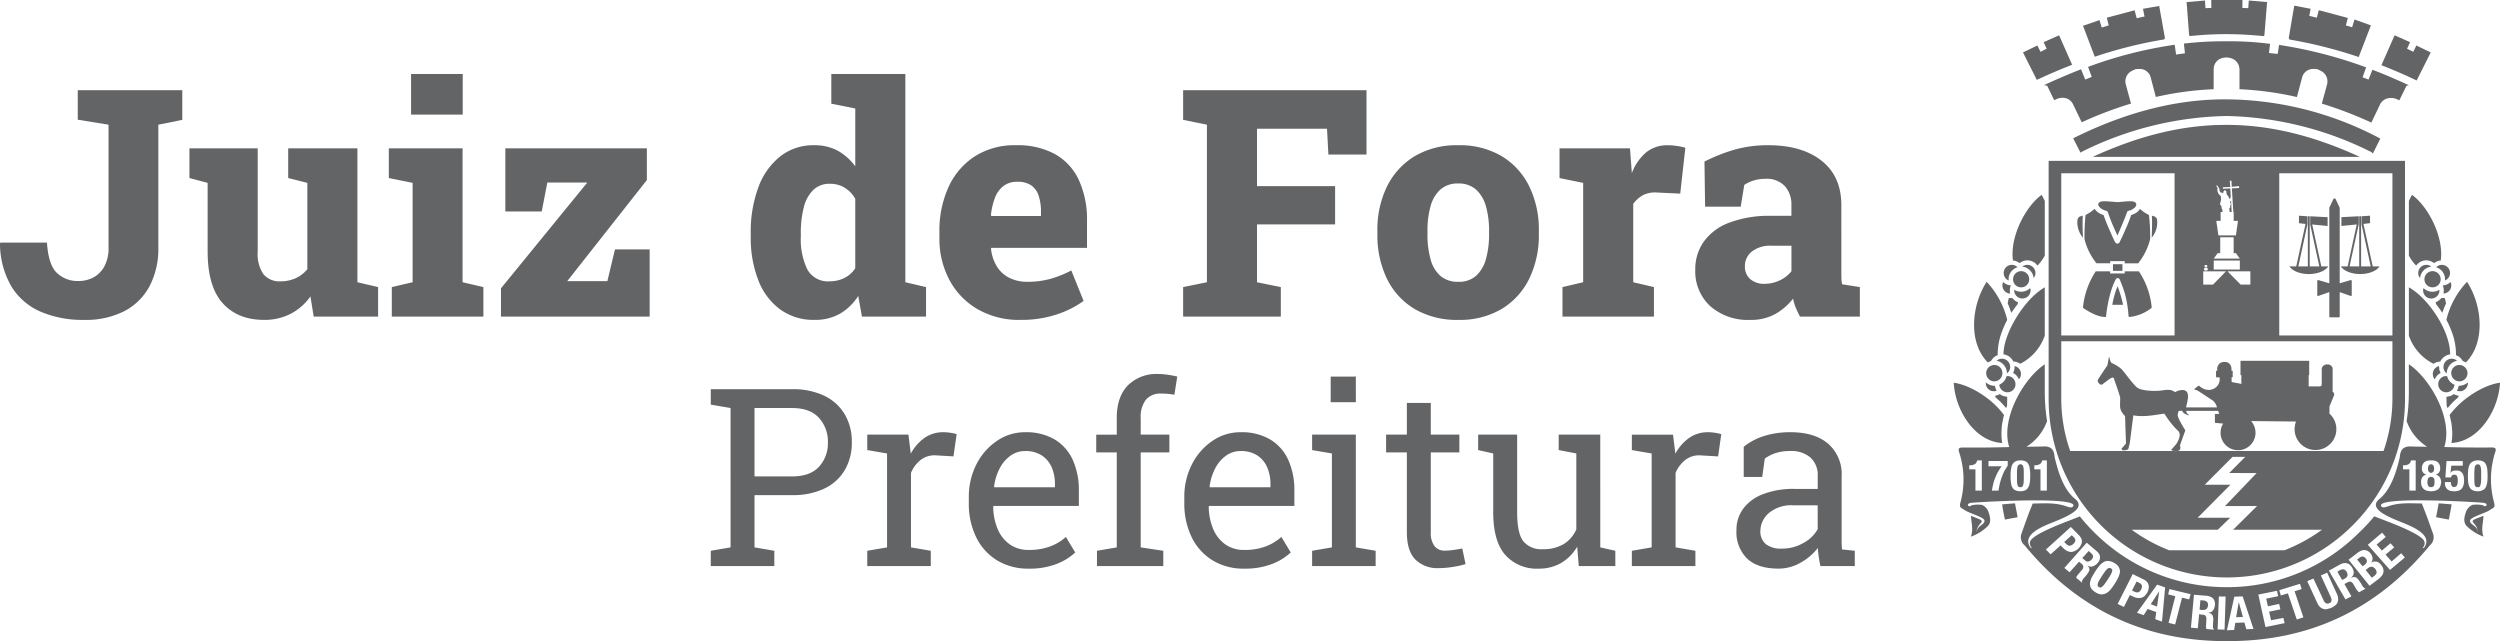 <svg xmlns="http://www.w3.org/2000/svg" width="540.552" height="138.624" viewBox="0 0 540.552 138.624">
  <g id="Grupo_42" data-name="Grupo 42" transform="translate(-314.448 -575)">
    <g id="Grupo_41" data-name="Grupo 41" transform="translate(0 -203.942)">
      <g id="g20" transform="translate(341.351 846.209)">
        <path id="path22" d="M0,0A12.946,12.946,0,0,0,5.448-5.413a17.441,17.441,0,0,0,1.883-8.359V-40.307l5.179-1.041v-6.421h-22.6v6.387l6.66,1.076v26.535a8.286,8.286,0,0,1-.909,4.1A5.841,5.841,0,0,1-6.709-7.281a6.735,6.735,0,0,1-3.213.772,6.451,6.451,0,0,1-4.7-1.765q-1.82-1.76-2.123-6.539H-26.839l-.064.2a18.615,18.615,0,0,0,2.471,9.3A13.822,13.822,0,0,0-18.143.117,23.109,23.109,0,0,0-8.709,1.9,18.322,18.322,0,0,0,0,0M35.935.587a11.877,11.877,0,0,0,4.284-3.765l.709,4.372H54.851V-5.193L50.376-6.24V-35.192H35.412v6.421l4.137,1.043V-9.061a6.919,6.919,0,0,1-2.524,1.951,7.764,7.764,0,0,1-3.228.669,4.5,4.5,0,0,1-3.751-1.545,7.78,7.78,0,0,1-1.227-4.841V-35.192H14.056v6.421l3.936,1.043V-12.9q0,7.562,3.247,11.179T30.2,1.9A12.3,12.3,0,0,0,35.935.587m41.681.607V-5.193l-4.5-1.047V-35.192H57.169v6.421l5.144,1.043V-6.24l-4.5,1.047V1.193Zm-4.469-52.46H61.981v8.777H73.146Zm40.419,52.46V-13.336h-7.5L104.42-6.475H95.745l17.219-21.86v-6.857H82.36v13.655h7.868l1.213-6.26h8.641L81.416-4.924V1.193ZM154.678.587a11.734,11.734,0,0,0,3.987-3.864l.807,4.471h13.855V-5.193L168.852-6.24V-51.267H152.845v6.421l5.179,1.041v12.511a11.77,11.77,0,0,0-3.78-3.38,10.539,10.539,0,0,0-5.131-1.193,11.552,11.552,0,0,0-7.281,2.387,15.154,15.154,0,0,0-4.739,6.661,27.39,27.39,0,0,0-1.668,9.985v.709a25.124,25.124,0,0,0,1.648,9.483,14.046,14.046,0,0,0,4.744,6.3,12.285,12.285,0,0,0,7.4,2.24A10.845,10.845,0,0,0,154.678.587m-7.012-9.58a14.92,14.92,0,0,1-1.413-7.131v-.709a21.967,21.967,0,0,1,.64-5.6,7.9,7.9,0,0,1,2.035-3.747,5.024,5.024,0,0,1,3.648-1.349,5.983,5.983,0,0,1,3.145.841,6.682,6.682,0,0,1,2.3,2.391V-9.268a5.948,5.948,0,0,1-2.337,2.1,6.9,6.9,0,0,1-3.179.724,5.075,5.075,0,0,1-4.841-2.552M201.573.724a21.164,21.164,0,0,0,5.82-2.924l-2.656-6.593a22.373,22.373,0,0,1-4.627,1.849,18.533,18.533,0,0,1-4.757.607,8.57,8.57,0,0,1-4.152-.925,6.706,6.706,0,0,1-2.641-2.523,9.2,9.2,0,0,1-1.179-3.649l.035-.233h20.716v-5.717a20.566,20.566,0,0,0-1.767-8.964,12.356,12.356,0,0,0-5.159-5.6,16.775,16.775,0,0,0-8.343-1.917,15.982,15.982,0,0,0-8.945,2.372,15.539,15.539,0,0,0-5.716,6.641,22.694,22.694,0,0,0-1.985,9.717v1.281a18.907,18.907,0,0,0,2.171,9.131,15.951,15.951,0,0,0,6.1,6.317A17.914,17.914,0,0,0,193.738,1.9,24.323,24.323,0,0,0,201.573.724M187.352-20.731a15.057,15.057,0,0,1,.856-3.716,5.84,5.84,0,0,1,1.815-2.573,4.815,4.815,0,0,1,3.081-.944,5.1,5.1,0,0,1,2.957.773,4.373,4.373,0,0,1,1.615,2.24,10.932,10.932,0,0,1,.5,3.511v.876h-10.7ZM250.037,1.193V-5.193L244.887-6.24V-18.751h16.887V-27.02H244.887V-39.432h15.136l.3,5.585h8.241V-47.769H228.915v6.421l5.144,1.041V-6.24l-5.144,1.047V1.193ZM297.773-.455a15.672,15.672,0,0,0,5.971-6.539,21.429,21.429,0,0,0,2.084-9.668v-.675a21.3,21.3,0,0,0-2.084-9.649,15.68,15.68,0,0,0-5.971-6.529,17.861,17.861,0,0,0-9.4-2.352,17.748,17.748,0,0,0-9.384,2.372A15.759,15.759,0,0,0,273-26.956a21.249,21.249,0,0,0-2.083,9.62v.675A21.509,21.509,0,0,0,273-6.959a15.5,15.5,0,0,0,6.005,6.524A18.123,18.123,0,0,0,288.442,1.9a17.684,17.684,0,0,0,9.331-2.357M284.554-7.6a7.24,7.24,0,0,1-2.133-3.58,19.787,19.787,0,0,1-.673-5.481v-.675a19.18,19.18,0,0,1,.673-5.365,7.466,7.466,0,0,1,2.133-3.6,5.567,5.567,0,0,1,3.819-1.291,5.606,5.606,0,0,1,3.849,1.291,7.572,7.572,0,0,1,2.152,3.6,18.81,18.81,0,0,1,.689,5.365v.675a19.283,19.283,0,0,1-.689,5.448,7.528,7.528,0,0,1-2.132,3.595,5.516,5.516,0,0,1-3.8,1.281A5.753,5.753,0,0,1,284.554-7.6m46.16,8.793V-5.193L326.239-6.24V-23.185a6.761,6.761,0,0,1,2.119-1.9,5.927,5.927,0,0,1,3.06-.552l4.979.235,1.111-9.923a13.239,13.239,0,0,0-1.972-.4,13.441,13.441,0,0,0-1.8-.137,7.269,7.269,0,0,0-4.636,1.481,10.991,10.991,0,0,0-3.164,4.539l-.069-.875-.332-4.471H310.3v6.421l5.111,1.043V-6.24l-4.475,1.047V1.193ZM356.907.655a13.092,13.092,0,0,0,3.9-3.364,8.72,8.72,0,0,0,.621,2.088c.3.695.593,1.3.863,1.815h12.944V-5.193L371.4-5.8a8.476,8.476,0,0,1-.153-1.4c-.008-.479-.013-.979-.013-1.5V-22.888q0-6.25-4.256-9.613t-11.516-3.365a26.182,26.182,0,0,0-7.5,1.008,38,38,0,0,0-6.324,2.524l.137,9.751h7.7l.773-4.7a7.814,7.814,0,0,1,2.035-.96,8.389,8.389,0,0,1,2.5-.356,5.349,5.349,0,0,1,4.255,1.6,5.854,5.854,0,0,1,1.4,3.985V-20.6H356.1a24.409,24.409,0,0,0-9.112,1.483,11.838,11.838,0,0,0-5.5,4.1,10.241,10.241,0,0,0-1.835,6.02A10.212,10.212,0,0,0,342.9-1.061,12.3,12.3,0,0,0,351.527,1.9a10.809,10.809,0,0,0,5.38-1.248m-5.36-7.565A3.512,3.512,0,0,1,350.383-9.7a3.987,3.987,0,0,1,1.5-3.179,6.486,6.486,0,0,1,4.289-1.261h4.275v5.516a6.887,6.887,0,0,1-2.579,2,7.6,7.6,0,0,1-3.241.724,4.53,4.53,0,0,1-3.076-1.008" fill="#636466"/>
      </g>
      <g id="g24" transform="translate(481.871 901.34)">
        <path id="path26" d="M0,0V-3.309l-4.279-.735v-11.3H3.833a15.687,15.687,0,0,0,6.989-1.417,10.148,10.148,0,0,0,4.411-3.992,11.628,11.628,0,0,0,1.525-6.044,11.556,11.556,0,0,0-1.525-6.011,10.279,10.279,0,0,0-4.411-4.008,15.611,15.611,0,0,0-6.989-1.429H-13.737v3.335l4.279.735V-4.044l-4.279.735V0ZM-4.279-34.173H3.833q3.888,0,5.82,2.127a7.605,7.605,0,0,1,1.932,5.307,7.461,7.461,0,0,1-1.932,5.268q-1.93,2.088-5.82,2.087H-4.279ZM33.832,0V-3.309l-4.284-.735v-16.1A6.913,6.913,0,0,1,31.7-22.993a4.951,4.951,0,0,1,3.443-.935l3.595.211.685-4.808A7.759,7.759,0,0,0,38.2-28.8a9.876,9.876,0,0,0-1.668-.145,6.946,6.946,0,0,0-4.059,1.232A9.983,9.983,0,0,0,29.5-24.3l-.055-.5L29-28.421H20.095v3.339l4.279.733V-4.044l-4.279.735V0Zm27.2-.46a12.381,12.381,0,0,0,4.029-2.484L63.043-6.3A10.588,10.588,0,0,1,59.613-4.24,13.047,13.047,0,0,1,55-3.491,6.942,6.942,0,0,1,50.9-4.7a7.645,7.645,0,0,1-2.612-3.327,12.79,12.79,0,0,1-.959-4.845L47.412-13H65.849v-3.228a15.919,15.919,0,0,0-1.311-6.715,9.91,9.91,0,0,0-3.9-4.425,12.14,12.14,0,0,0-6.421-1.575,10.649,10.649,0,0,0-6.053,1.853,13.377,13.377,0,0,0-4.441,5.041,15.42,15.42,0,0,0-1.667,7.239v1.153a16.469,16.469,0,0,0,1.588,7.409,12.012,12.012,0,0,0,4.5,5A12.809,12.809,0,0,0,55,.553,16.082,16.082,0,0,0,61.032-.46M47.515-17.18a11.65,11.65,0,0,1,1.208-3.936,7.786,7.786,0,0,1,2.337-2.748,5.344,5.344,0,0,1,3.155-1.008,6.437,6.437,0,0,1,3.585.929,5.81,5.81,0,0,1,2.156,2.548,8.915,8.915,0,0,1,.719,3.668v.68H47.569ZM84.105,0V-3.309L79.22-4.044V-24.583h6.2v-3.839h-6.2v-3.6a6.06,6.06,0,0,1,1.105-3.927A4.1,4.1,0,0,1,83.714-37.3a14.951,14.951,0,0,1,1.511.079,10.576,10.576,0,0,1,1.272.185l.631-3.941c-.735-.176-1.448-.308-2.143-.405a13.682,13.682,0,0,0-1.931-.147,8.737,8.737,0,0,0-6.632,2.484q-2.378,2.478-2.377,7.027v3.6h-4.44v3.839h4.44V-4.044l-4.279.735V0Zm23.523-.46a12.41,12.41,0,0,0,4.035-2.484L109.638-6.3a10.589,10.589,0,0,1-3.429,2.064,13.024,13.024,0,0,1-4.611.749A6.952,6.952,0,0,1,97.5-4.7a7.711,7.711,0,0,1-2.611-3.327,12.816,12.816,0,0,1-.959-4.845L94.008-13h18.441v-3.228a15.939,15.939,0,0,0-1.315-6.715,9.918,9.918,0,0,0-3.9-4.425,12.13,12.13,0,0,0-6.421-1.575,10.669,10.669,0,0,0-6.055,1.853,13.327,13.327,0,0,0-4.435,5.041,15.343,15.343,0,0,0-1.673,7.239v1.153a16.522,16.522,0,0,0,1.589,7.409,11.988,11.988,0,0,0,4.509,5A12.779,12.779,0,0,0,101.6.553,16.079,16.079,0,0,0,107.628-.46M94.116-17.18a11.416,11.416,0,0,1,1.208-3.936,7.692,7.692,0,0,1,2.337-2.748,5.32,5.32,0,0,1,3.149-1.008,6.434,6.434,0,0,1,3.585.929,5.776,5.776,0,0,1,2.156,2.548,8.937,8.937,0,0,1,.724,3.668v.68H94.165ZM130.021,0V-3.309l-4.284-.735V-28.421h-9.453v3.339l4.279.733V-4.044l-4.279.735V0Zm-4.284-40.976H120.3v5.541h5.439ZM146.688.187a21.353,21.353,0,0,0,2.773-.607l-.709-3.388c-.421.087-1.008.189-1.761.3a14.072,14.072,0,0,1-2.048.171,2.692,2.692,0,0,1-2.181-.972,4.648,4.648,0,0,1-.817-3.024V-24.583h6.176v-3.839h-6.176v-6.852H136.77v6.852H132.28v3.839h4.491V-7.331c0,2.72.62,4.691,1.853,5.928a6.761,6.761,0,0,0,5,1.848,19.836,19.836,0,0,0,3.061-.259m23.455-.871A9.626,9.626,0,0,0,173.6-4.2l.337,4.2h7.908V-3.309l-3.257-.735V-28.421H169.6v3.339l3.811.733V-7.931a7,7,0,0,1-2.72,3.164,8.532,8.532,0,0,1-4.557,1.115,4.977,4.977,0,0,1-4.176-1.708c-.891-1.133-1.341-3.223-1.341-6.249V-28.421h-8.431v3.339l3.257.733v12.687q0,6.28,2.6,9.247A9.09,9.09,0,0,0,165.272.553a9.456,9.456,0,0,0,4.871-1.237M199.157,0V-3.309l-4.284-.735v-16.1a6.9,6.9,0,0,1,2.156-2.845,4.94,4.94,0,0,1,3.439-.935l3.6.211.683-4.808a7.948,7.948,0,0,0-1.223-.275,9.825,9.825,0,0,0-1.667-.145,6.937,6.937,0,0,0-4.059,1.232,10,10,0,0,0-2.984,3.417l-.048-.5-.451-3.627h-8.9v3.339l4.279.733V-4.044l-4.279.735V0Zm22.731-.723a12.531,12.531,0,0,0,3.747-3.189c.033.611.092,1.223.18,1.839s.211,1.3.368,2.073h7.437V-3.309L230.861-3.6c-.039-.347-.057-.7-.068-1.051s-.015-.711-.015-1.077V-19.409a8.709,8.709,0,0,0-2.939-7.067q-2.942-2.472-8.119-2.469a18.775,18.775,0,0,0-5.648.8,13.383,13.383,0,0,0-4.465,2.351v6.515h4l.552-3.967a8.865,8.865,0,0,1,2.387-1.2,9.924,9.924,0,0,1,3.1-.431,6.3,6.3,0,0,1,4.4,1.417,5.111,5.111,0,0,1,1.56,3.991v2.783h-5.067a18.142,18.142,0,0,0-6.724,1.12,9.544,9.544,0,0,0-4.293,3.125,7.7,7.7,0,0,0-1.487,4.715,7.97,7.97,0,0,0,2.313,6.108q2.31,2.164,6.748,2.167a9.549,9.549,0,0,0,4.793-1.276m-7.527-4.044a3.541,3.541,0,0,1-1.155-2.852,5.171,5.171,0,0,1,1.785-3.8,7.492,7.492,0,0,1,5.361-1.713H225.6v5.151a7.612,7.612,0,0,1-3.047,2.968,9.194,9.194,0,0,1-4.7,1.237,5.305,5.305,0,0,1-3.5-.987" fill="#636466"/>
      </g>
    </g>
    <g id="g28" transform="translate(748.159 659.79)">
      <path id="path30" d="M0,0A1.8,1.8,0,0,1-1.423-1.595c.161-.084.317-.2.449-.265a2.728,2.728,0,0,0,1.124-1.6,3,3,0,0,1,.489,0A1.777,1.777,0,0,1,2.048-1.375,1.755,1.755,0,0,1,0,0M44.943-28.463h5.643v1.947H44.943Zm5.476-16.089.025.405-1.575.084.308,5.115h.083v1.921h.925l-.445,3.136H45.951L45.5-37.027h.939v-1.921h.4a3.753,3.753,0,0,0-.028-.557c-.04,0-.04-.044-.04-.044a.319.319,0,0,0-.117-.152c-.024-.053-.068-.127-.035-.185l.035-.181-.088-.171-.161-.24a.859.859,0,0,1-.093-.176.341.341,0,0,1,.04-.249l.009-.024.083-.313a.7.7,0,0,0,.053-.3.663.663,0,0,0,0-.38l-.015-.48a1.6,1.6,0,0,1-.6-.7,1.66,1.66,0,0,1-.147-.889v-.015c.055,0,.088.015.088-.049,0,0-.033-.171-.088-.191-.088-.029-.112-.063-.156-.151-.073-.152-.024-.339.044-.339.011,0,.259.187.211.279l.009.005c.133.147.215.205.235.381,0,.064,0,.04.083,0l.044.475a.21.21,0,0,0,.079.185l.161.255.031.04.008-.016a.207.207,0,0,1,.084-.009h.151a.161.161,0,0,1,.123.064l.049.044.1.092c0-.249.107-.655.293-.7.195-.033.4.119.4.431a1.693,1.693,0,0,0,.156.607c.044.035.083.035.141.1a.591.591,0,0,1,.192.293l.087.363c.025.02.036.02.095.02h.023c.044,0,.133-.02.148-.088v-.128c0-.044.053-.132.1-.132l-.1-1.873-1.585.073-.019-.323,1.589-.073L48.419-45.7l.348-.04L48.84-44.4Zm-1.6,5.6-.125-2.465a.5.5,0,0,0-.069.1h-.029c-.015.039-.068.039-.083.068a3.371,3.371,0,0,0,.161.792v.073l-.049-.019c-.029-.025-.044-.025-.1-.025,0,0-.04,0-.04.064l.04.176v.239c-.015.02-.04.02-.068.055-.036.015-.036.024-.06.059,0,.035-.043.035-.043.073a.2.2,0,0,1-.059.1.472.472,0,0,0,.059.26c0,.077.043.191.043.351v.093Zm-2.468,5.457h2.9v3.443h.493l.845,1.184H44.943l.851-1.184h.553Zm1.447,20.179h7.057v-.627l-.475.011v-.563h-.445v-.631H52.273v-7.664h-1.7l-.059-.059-2.72-2.812-2.748,2.812-.064.059h-1.7v7.664H41.627v.631h-.444v.563l-.465-.011v.627Zm5.068-9.933H50.772l-2.852-2.88h4.941Zm-5.248-2.88H47.6l-2.816,2.88H42.673v-2.88Zm.18,1.7a1.779,1.779,0,0,1,1.272,1.037l.024.009.015.029.011.039h.009l.011.055h.023v.013l.02.02v.064l.016.024h0l.016.035h0v.024l.031.049v.053l.019.035h.02l.02.053.013.015v.029h.016l.015.059.009.009v.064h.029v.123l.02.053.005.015.008.045v.013l.011.011.02.048,0,.02.016.039v.015l.023.064v.044l.016.039v.005l.009.044v.22l.019.015v.167l.04.024v.181h-.363v6.407H46.307v-6.407h-.317v-.205l.02-.035V-21.9h.009V-22h.033v-.137l.02-.044v-.167l.015-.039.024-.02v-.059h.025v-.073l.019-.053v-.044l.011-.029.033-.029v-.093l.02-.059h.011l.015-.029.013-.015h.02l.005-.053v-.035l.024-.053v-.049h.02l.02-.024h.009v-.035h.009l.009-.024.025-.064v-.033h.011l.008-.055h.02v-.039l.031-.029.008-.009a1.82,1.82,0,0,1,1.316-1.037m4.617-2.5H52.2a.348.348,0,0,0-.341.317.328.328,0,0,0,.341.332h.207a.336.336,0,0,0,.308-.332.363.363,0,0,0-.308-.317m-.025-.553h-.171a.24.24,0,0,0-.231.255.227.227,0,0,0,.231.191h.171a.235.235,0,0,0,.22-.191.247.247,0,0,0-.22-.255m-9.228.553h.2a.336.336,0,0,1,.308.317.316.316,0,0,1-.308.332h-.2a.317.317,0,0,1-.317-.332.336.336,0,0,1,.317-.317m.029-.553h.127a.261.261,0,0,1,.265.255c0,.079-.117.191-.265.191h-.127a.247.247,0,0,1-.24-.191.254.254,0,0,1,.24-.255m4.876,81.313c17.371,0,32-6.6,43.613-20.7a2.3,2.3,0,0,0,.644-2.651c-.541-1.481-.957-2.743-1.476-4.084-.273-.733-.621-1.584-.895-2.319-2.417-.044-4.885-.22-7.149.557-.66.236-1.307.427-1.551.133-1.961-2.167,17.268-1.2,21.777-.865,1.325.108.963.768.543.768-.284,0-.187-.177-.563-.245a6.457,6.457,0,0,0-2.147-.049,2.711,2.711,0,0,0-1.443,1.752c-.4,1.133-.469,2.269.367,2.963a10.113,10.113,0,0,0,3.5,2.148c-.577-1.5-.064-2.96-.009-4.509l-1.589.625c-1.727.723,0,.723.343,2.6.063.156.063.2.033.2s-.033,0-.033-.025v-.029a1.843,1.843,0,0,1-.056-.307,1.977,1.977,0,0,0-.424-.621c-.515-.529-1.3-.841-1.164-1.443.161-.764,3.3-1.541,4.259-2.24.841-.553,1.243-.484.876-1.8a19.109,19.109,0,0,1,.3-10.737c.3-.852-.064-.988-.783-.988-3.325.028-6.768,0-10.235-.1,1.96-6.073-3.087-14.828-7.664-17.9V.048a39.861,39.861,0,0,1-.484,6.2,10.815,10.815,0,0,0,4.44,5.56c-1.227-.019-2.409-.019-3.593-.068-1.683-.035-2.205.865-2.323,2.319C84.314,17.776,83.1,21.112,80.886,23c-2.733,2.093,1.481,3.863,4.724,5.155,2.088.847,6.876,2.675,4.8,5.5a.47.47,0,0,1-.265.075c-.131,0,1.008-1.008-.044-2-1.951-1.868-9.08-4.279-10.445-4.885-.367.451-.724.847-1.1,1.291-.64.689-1.315,1.419-2.009,2.064A40.345,40.345,0,0,1,47.793,42.169,40.45,40.45,0,0,1,18.989,30.2a38.275,38.275,0,0,1-3-3.336c-1.529.685-8.415,3.008-10.347,4.867-1.056.988.088,2-.068,2a.326.326,0,0,1-.225-.075c-2.089-2.821,2.665-4.649,4.792-5.5C13.345,26.867,17.581,25.1,14.865,23c-2.259-1.892-3.447-5.228-4.323-8.944-.112-1.453-.616-2.353-2.293-2.319-1.267.049-2.523.049-3.8.068a10.827,10.827,0,0,0,4.461-5.56,40.141,40.141,0,0,1-.495-6.2V-6.027C3.819-2.955-1.2,5.8.728,11.873c-3.36.1-6.768.127-10.044.1-.719,0-1.072.136-.8.988A18.88,18.88,0,0,1-9.781,23.7c-.381,1.317.029,1.248.875,1.8.964.7,4.108,1.476,4.275,2.24.1.6-.665.913-1.183,1.443a1.579,1.579,0,0,0-.4.621c0,.072-.044.161-.069.307v.029c0,.025-.025.035-.033.025s-.02-.044.008-.2c.333-1.88,2.08-1.88.333-2.6l-1.569-.625c.064,1.549.557,3.008-.02,4.509A10.034,10.034,0,0,0-4.049,29.1c.836-.693.767-1.829.361-2.963a2.658,2.658,0,0,0-1.433-1.752,6.446,6.446,0,0,0-2.147.049c-.357.068-.293.245-.563.245-.429,0-.772-.66.533-.768,4.544-.337,23.739-1.3,21.768.865-.235.293-.876.1-1.527-.133-2.264-.777-4.729-.6-7.149-.557-.268.735-.656,1.585-.915,2.319-.493,1.341-.944,2.6-1.463,4.084a2.286,2.286,0,0,0,.651,2.651c11.616,14.1,26.247,20.7,43.613,20.7h.381ZM75.942,36.2l.431-.332a1.44,1.44,0,0,1,.523-.3.784.784,0,0,1,.475.028,1.215,1.215,0,0,1,.427.348.812.812,0,0,1,.248.739,1.236,1.236,0,0,1-.568.709l-.351.259Zm1.844,2.245.489-.361a1.04,1.04,0,0,1,.524-.288.836.836,0,0,1,.517,0,1.446,1.446,0,0,1,.544.415,1.525,1.525,0,0,1,.3.621.693.693,0,0,1-.117.5,1.887,1.887,0,0,1-.46.455l-.445.348Zm-6.108.377.591-.343a1.218,1.218,0,0,1,.827-.147,1.035,1.035,0,0,1,.583.519,1.322,1.322,0,0,1,.2.635.679.679,0,0,1-.156.46,1.173,1.173,0,0,1-.473.381l-.553.284ZM88.609,21.293H87.245v-4.6H85.869v-.876H86a2.041,2.041,0,0,0,1.095-.249,1.234,1.234,0,0,0,.5-.807h1.017Zm1.164-1.855a1.883,1.883,0,0,1,.123-.729,1.376,1.376,0,0,1,.38-.567,1.242,1.242,0,0,1,.651-.3v-.031a1.141,1.141,0,0,1-.473-.2,1.073,1.073,0,0,1-.309-.332,1.755,1.755,0,0,1-.161-.348,2.519,2.519,0,0,1-.033-.381,1.871,1.871,0,0,1,.245-1.041,1.344,1.344,0,0,1,.664-.583,2.587,2.587,0,0,1,1.065-.171,2.846,2.846,0,0,1,1.1.171,1.627,1.627,0,0,1,.664.583,2.12,2.12,0,0,1,.22,1.041,1.444,1.444,0,0,1-.048.381,1.261,1.261,0,0,1-.445.68,1.311,1.311,0,0,1-.491.2v.031a1.169,1.169,0,0,1,.652.3,1.277,1.277,0,0,1,.391.567,2.13,2.13,0,0,1,.152.729,2.359,2.359,0,0,1-.075.519,1.913,1.913,0,0,1-.184.528,2.3,2.3,0,0,1-.337.488,2.378,2.378,0,0,1-.652.32,2.787,2.787,0,0,1-.944.136,2.929,2.929,0,0,1-.939-.136,1.778,1.778,0,0,1-.625-.32,2.953,2.953,0,0,1-.377-.488,2.658,2.658,0,0,1-.176-.528c-.013-.185-.033-.367-.033-.519m1.5-2.9h0a1.243,1.243,0,0,1,.151-.684.591.591,0,0,1,.5-.255.536.536,0,0,1,.5.255,1.155,1.155,0,0,1,.157.684,1.049,1.049,0,0,1-.073.48c-.059.151-.128.253-.24.273-.088.156-.205.156-.348.156a.377.377,0,0,1-.361-.156.4.4,0,0,1-.209-.273,1.037,1.037,0,0,1-.084-.48m-.117,2.9h0a2,2,0,0,1,.064-.587.777.777,0,0,1,.249-.391.678.678,0,0,1,.459-.143.8.8,0,0,1,.485.143,1.1,1.1,0,0,1,.244.391,4.266,4.266,0,0,1,.025.587,3.505,3.505,0,0,1-.025.553,1.016,1.016,0,0,1-.244.425.807.807,0,0,1-.485.127.688.688,0,0,1-.459-.127.757.757,0,0,1-.249-.425,1.63,1.63,0,0,1-.064-.553M98.79,14.9v1H96.306l-.163,1.555h.025a1.114,1.114,0,0,1,.495-.429,3.956,3.956,0,0,1,.763-.084,3.107,3.107,0,0,1,.675.084,2.027,2.027,0,0,1,.46.343,1.292,1.292,0,0,1,.3.453,2.255,2.255,0,0,1,.156.588,2.787,2.787,0,0,1,.059.607,4.49,4.49,0,0,1-.1.983,1.965,1.965,0,0,1-.337.759,1.334,1.334,0,0,1-.651.5,2.868,2.868,0,0,1-1.08.176,3.437,3.437,0,0,1-.867-.108,2.237,2.237,0,0,1-.587-.332,1.192,1.192,0,0,1-.332-.445,1.106,1.106,0,0,1-.167-.455,1.338,1.338,0,0,1-.015-.479v-.172h1.276a1.206,1.206,0,0,0,.031.343c.023.1.053.235.087.357a.7.7,0,0,0,.211.279.577.577,0,0,0,.347.083.648.648,0,0,0,.612-.3,1.721,1.721,0,0,0,.2-.944,5.857,5.857,0,0,0-.02-.668,1.177,1.177,0,0,0-.161-.441.266.266,0,0,0-.22-.225.674.674,0,0,0-.391-.072.721.721,0,0,0-.46.161,1.091,1.091,0,0,0-.2.415H95.029L95.28,14.9Zm2.495,2.919h0c0-.367.024-.772.033-1.036a2.428,2.428,0,0,1,.117-.709.679.679,0,0,1,.216-.337.488.488,0,0,1,.377-.132.573.573,0,0,1,.361.1.593.593,0,0,1,.209.337,1.53,1.53,0,0,1,.133.612,5.657,5.657,0,0,1,.033,1.007v.724a6.615,6.615,0,0,1-.029,1.033,2.313,2.313,0,0,1-.137.679.721.721,0,0,1-.209.4.967.967,0,0,1-.361.059,1.04,1.04,0,0,1-.363-.059.643.643,0,0,1-.231-.3,1.765,1.765,0,0,1-.117-.621c-.009-.251-.033-.632-.033-1Zm-1.384.44a9.316,9.316,0,0,1,.039-1.047,4.711,4.711,0,0,1,.128-.961,1.967,1.967,0,0,1,.347-.8,1.855,1.855,0,0,1,.62-.493,2.38,2.38,0,0,1,.995-.2,2.155,2.155,0,0,1,1,.171,1.2,1.2,0,0,1,.673.519,3.678,3.678,0,0,1,.363.993c.039.435.088.92.088,1.476.009.368,0,.739-.024,1.076a4.188,4.188,0,0,1-.156.964,2.109,2.109,0,0,1-.309.757,1.236,1.236,0,0,1-.655.509,1.94,1.94,0,0,1-.977.205,2.358,2.358,0,0,1-.995-.176,1.41,1.41,0,0,1-.673-.539A2.751,2.751,0,0,1,100,19.708a9.039,9.039,0,0,1-.1-1.453M-5.2,21.293h-1.38v-4.6H-7.917v-.876h.131a2.075,2.075,0,0,0,1.077-.249,1.184,1.184,0,0,0,.5-.807H-5.2Zm1.443-6.4H.4v.983c-.259.416-.519.841-.757,1.237-.207.435-.388.891-.555,1.355a11.773,11.773,0,0,0-.415,1.413,13.305,13.305,0,0,0-.259,1.409H-3.013a9.411,9.411,0,0,1,.24-1.239,6.661,6.661,0,0,1,.387-1.309,13.092,13.092,0,0,1,.616-1.384c.235-.427.548-.881.855-1.327h-2.84ZM2.4,17.815h0c0-.367,0-.732.015-1.036.049-.273.068-.493.121-.709a.62.62,0,0,1,.235-.337.48.48,0,0,1,.363-.132.564.564,0,0,1,.6.435,2.718,2.718,0,0,1,.117.612c.019.255.024.581.024,1.007v.724c0,.427-.005.749-.024,1.033a2.422,2.422,0,0,1-.117.679,1.121,1.121,0,0,1-.22.4,1.163,1.163,0,0,1-.381.059,1.142,1.142,0,0,1-.363-.059.713.713,0,0,1-.22-.3,3.89,3.89,0,0,1-.136-.621c-.015-.251-.015-.632-.015-1Zm-1.384.44c0-.351,0-.713.029-1.047a6.99,6.99,0,0,1,.143-.961,2.041,2.041,0,0,1,.345-.8,1.774,1.774,0,0,1,.6-.493,2.393,2.393,0,0,1,1-.2,2.376,2.376,0,0,1,1.027.171,1.37,1.37,0,0,1,.647.519,2.5,2.5,0,0,1,.336.993,8.256,8.256,0,0,1,.123,1.476c0,.4-.024.739-.024,1.076a8.427,8.427,0,0,1-.152.964,2.329,2.329,0,0,1-.328.757,1.278,1.278,0,0,1-.649.539,2.3,2.3,0,0,1-.979.176,2.573,2.573,0,0,1-1.012-.176,1.238,1.238,0,0,1-.651-.539,2.108,2.108,0,0,1-.343-1.007,7.215,7.215,0,0,1-.112-1.453m7.849,3.039H7.487v-4.6H6.151v-.876h.113a1.979,1.979,0,0,0,1.071-.249,1.167,1.167,0,0,0,.519-.807H8.861ZM22.4,38.008a.591.591,0,0,1,.308.083.663.663,0,0,1,.264.255.626.626,0,0,1,0,.4,2.436,2.436,0,0,1-.3.709c-.161.3-.363.621-.627,1.031s-.5.744-.689,1a2.688,2.688,0,0,1-.548.573.508.508,0,0,1-.356.191,1.078,1.078,0,0,1-.343-.1.669.669,0,0,1-.249-.268,1.083,1.083,0,0,1,0-.407,3.92,3.92,0,0,1,.283-.709c.171-.279.4-.635.647-1.056.259-.381.493-.7.693-1A4.058,4.058,0,0,1,22,38.155a.85.85,0,0,1,.357-.147ZM8.66,34.028l5.389-4.883,1.8,1.84a3.109,3.109,0,0,1,.44.625,1.8,1.8,0,0,1,.156.676,1.631,1.631,0,0,1-.123.576,2.787,2.787,0,0,1-.289.539,5.138,5.138,0,0,1-.42.484,2.5,2.5,0,0,1-.856.513,1.606,1.606,0,0,1-.845.147,2.472,2.472,0,0,1-.8-.273,4.609,4.609,0,0,1-.747-.577l-.54-.557L9.673,35.075Zm9.257.312.513.473a1.092,1.092,0,0,1,.427.641,1.076,1.076,0,0,1-.332.759,1.436,1.436,0,0,1-.5.352.808.808,0,0,1-.535.044,1.128,1.128,0,0,1-.5-.361l-.479-.357ZM14.26,30.931h0l.431.427a1.256,1.256,0,0,1,.313.5.712.712,0,0,1-.06.489,1.333,1.333,0,0,1-.385.493,1.46,1.46,0,0,1-.524.332,1.325,1.325,0,0,1-.523,0,1.676,1.676,0,0,1-.431-.313l-.475-.453Zm-1.609,7.077h0l4.836-5.457,2.089,1.789a2.113,2.113,0,0,1,.651.793,1.393,1.393,0,0,1,.087.9,1.774,1.774,0,0,1-.5.94,2.189,2.189,0,0,1-.671.533,1.392,1.392,0,0,1-.732.229,1.633,1.633,0,0,1-.74-.229v.039a1.207,1.207,0,0,1,.343.533.826.826,0,0,1,.011.513,2.42,2.42,0,0,1-.328.6,8.5,8.5,0,0,1-.6.764,2.978,2.978,0,0,0-.409.483,1.146,1.146,0,0,0-.22.4.471.471,0,0,0,.024.293l-.044.049L15.2,40.136a2.212,2.212,0,0,1,.137-.353,1.813,1.813,0,0,1,.235-.3l.909-1.084a.937.937,0,0,0,.268-.627.873.873,0,0,0-.312-.612l-.616-.5-2.049,2.284Zm6.632.821a9.478,9.478,0,0,1,.724-1.012,4.134,4.134,0,0,1,.7-.773,3.761,3.761,0,0,1,.8-.479,1.9,1.9,0,0,1,.9-.025,2.675,2.675,0,0,1,1.052.412,3.14,3.14,0,0,1,.855.708,2.5,2.5,0,0,1,.329.817,1.693,1.693,0,0,1-.075.865,3.644,3.644,0,0,1-.4.983,8.215,8.215,0,0,1-.621,1.077c-.231.371-.473.708-.7,1.012a3.935,3.935,0,0,1-.713.757,2.552,2.552,0,0,1-.8.456,2.317,2.317,0,0,1-.905.087,3.483,3.483,0,0,1-1.056-.44,3.413,3.413,0,0,1-.845-.733,1.863,1.863,0,0,1-.337-.817,2.351,2.351,0,0,1,.067-.856,5.327,5.327,0,0,1,.407-1.007c.2-.319.391-.665.621-1.032m4.885,6.964h0l3.252-6.451,2.328,1.135a2.179,2.179,0,0,1,.651.455,1.359,1.359,0,0,1,.381.524,2.4,2.4,0,0,1,.128.591,3.07,3.07,0,0,1-.084.656,3.188,3.188,0,0,1-.231.572,2.761,2.761,0,0,1-.611.8,1.64,1.64,0,0,1-.7.381,2.076,2.076,0,0,1-.852.039,2.706,2.706,0,0,1-.9-.288l-.728-.328-1.287,2.563Zm4.093-4.847.563.275a1.024,1.024,0,0,1,.455.365.583.583,0,0,1,.147.471,1.194,1.194,0,0,1-.176.591,1.389,1.389,0,0,1-.4.509.682.682,0,0,1-.46.137,1.069,1.069,0,0,1-.529-.123l-.591-.279Zm.088,6.748,4.357-6.077,1.725.607-.675,7.393L32.3,49.089l.215-1.54-1.864-.676L29.8,48.229Zm4.783-4.615h.019l-.463,3.281-1.365-.5Zm2.235-.5,4.577,1.109-.317,1.129-1.541-.381-1.487,5.8-1.427-.357,1.463-5.76-1.547-.392Zm6.691,2.409h0l.695.059a1.3,1.3,0,0,1,.748.319,1.027,1.027,0,0,1,.209.753,1.941,1.941,0,0,1-.2.621.93.93,0,0,1-.424.3,1.6,1.6,0,0,1-.608.059l-.6-.059Zm-2.044,5.932.655-7.111,2.729.216a2.754,2.754,0,0,1,1.031.319,1.215,1.215,0,0,1,.617.655,1.979,1.979,0,0,1,.156,1.067,3.29,3.29,0,0,1-.22.805,1.938,1.938,0,0,1-.44.583,2.7,2.7,0,0,1-.724.239v.031a1.36,1.36,0,0,1,.588.235.786.786,0,0,1,.323.435,2.793,2.793,0,0,1,.121.621,9.247,9.247,0,0,1-.063.973c0,.249-.016.469-.016.641a1.428,1.428,0,0,0,.049.405.357.357,0,0,0,.176.229v.089l-1.6-.128a.763.763,0,0,1-.112-.376,1.162,1.162,0,0,1,0-.373l.068-1.388a1.024,1.024,0,0,0-.161-.684.686.686,0,0,0-.621-.269l-.787-.117-.289,3.041Zm7.267.432-1.5-.045.268-7.124,1.463.019Zm.513.145,1.595-7.267L51.2,44.16,53.54,51.2,52,51.265l-.424-1.452-1.967.068-.249,1.532Zm2.548-6.064h.024l.887,3.175-1.468.059Zm4.241-1.663,4.033-.816.259,1.164-2.591.537.381,1.652,2.42-.517.26,1.175-2.431.5.42,1.863L60,48.811l.279,1.135-4.147.847Zm4.523-.939h0l4.484-1.389.357,1.136-1.521.479,1.9,5.635-1.432.463L60.977,43.5l-1.515.469Zm6.053-1.956L66.5,40.3l2.127,4.552a2.073,2.073,0,0,0,.313.572,1.246,1.246,0,0,0,.429.284.864.864,0,0,0,.535-.077.573.573,0,0,0,.429-.363.582.582,0,0,0,.069-.5,2.715,2.715,0,0,0-.2-.576l-2.088-4.559,1.351-.605,2.092,4.563a2.707,2.707,0,0,1,.289,1.119,1.689,1.689,0,0,1-.187.861,1.275,1.275,0,0,1-.532.587,2.343,2.343,0,0,1-.749.464,3.255,3.255,0,0,1-.675.211,1.6,1.6,0,0,1-.679.112,1.378,1.378,0,0,1-.641-.187,2.046,2.046,0,0,1-.617-.468,3.123,3.123,0,0,1-.5-.847Zm8.26,3.941h0L69.84,38.595l2.407-1.325a2.585,2.585,0,0,1,1.025-.317,1.949,1.949,0,0,1,.9.215,2.8,2.8,0,0,1,.713.8,2.6,2.6,0,0,1,.313.8,1.334,1.334,0,0,1-.068.713,1.576,1.576,0,0,1-.451.593l.024.053a1.431,1.431,0,0,1,.621-.148.986.986,0,0,1,.5.153,4.078,4.078,0,0,1,.471.5c.171.244.356.5.557.84a3.636,3.636,0,0,0,.317.524,1.614,1.614,0,0,0,.293.337.5.5,0,0,0,.293.123l.045.024-1.415.792c-.107-.1-.2-.171-.293-.259a4.053,4.053,0,0,0-.269-.313l-.7-1.219A1.419,1.419,0,0,0,74.613,41a.944.944,0,0,0-.709.112l-.705.371,1.516,2.676Zm5.209-2.939L74.1,36.233l1.947-1.5a2.9,2.9,0,0,1,.739-.425,1.6,1.6,0,0,1,.724-.167,1.519,1.519,0,0,1,.693.191,1.759,1.759,0,0,1,.647.559,1.822,1.822,0,0,1,.367.649,1.792,1.792,0,0,1,.059.671,1.317,1.317,0,0,1-.289.587l.011.035a1.328,1.328,0,0,1,.728-.2,1.65,1.65,0,0,1,.739.117,3.041,3.041,0,0,1,.651.581,3.649,3.649,0,0,1,.435.715,2.124,2.124,0,0,1,.108.719,1.762,1.762,0,0,1-.273.792,3.975,3.975,0,0,1-.748.8Zm-.376-8.867h0l3.085-2.627.8.924-1.977,1.655L81.3,34.256l1.867-1.584.8.891-1.873,1.571,1.325,1.476,2.053-1.775.793.915-3.2,2.693ZM18.779-50.871c10.143-4.656,19.557-6.915,28.721-6.915h.293c9.184,0,18.593,2.259,28.736,6.915Zm-2.64-.895a1.348,1.348,0,0,1,.6-.337l.029-.044a73.076,73.076,0,0,1,30.888-7.561,72.806,72.806,0,0,1,30.883,7.561l.045.044a1.2,1.2,0,0,1,.757.543l1.619-3.263A71.646,71.646,0,0,0,47.92-63.307h-.679c-10.476,0-21.455,2.812-32.683,8.421ZM10.451-63.121,8.929-66.256l-.676-.132q4.074-1.892,8-3.419l.9,2.216,1.415-.573-.8-2.165A91.233,91.233,0,0,1,36.5-75.112L36.809-73l1.908-.264-.225-2.1a71.861,71.861,0,0,1,9.189-.495,67.461,67.461,0,0,1,9.444.548l-.236,1.976,1.883.205.295-1.952a96.135,96.135,0,0,1,18.823,4.857l-.763,2.152,1.295.484.828-2.117c2.6.968,5.213,2.117,7.892,3.345l-.517.107-1.555,3.164-.441-.22a3.171,3.171,0,0,0-2.181-.185h.011a2.455,2.455,0,0,0-1.571,1.32l-1.857,3.888a86.666,86.666,0,0,0-10.711-4.1l1.12-4.133A2.53,2.53,0,0,0,68.406-69.3c-.313-.167-.669-.368-1.007-.509a4.673,4.673,0,0,0-1.116-.068,2.431,2.431,0,0,0-2.24,1.868l-1.115,4.2A70.469,70.469,0,0,0,50.513-65.5v-4.244a2.529,2.529,0,0,0-1.741-2.431,4.034,4.034,0,0,0-1.091-.187,3.98,3.98,0,0,0-1.12.187,2.474,2.474,0,0,0-1.629,2.431L44.923-65.5a68.677,68.677,0,0,0-12.5,1.679l-1.1-4.187a2.413,2.413,0,0,0-2.216-1.868,4.683,4.683,0,0,0-1.129.068,10.124,10.124,0,0,0-1.021.509,2.526,2.526,0,0,0-1.023,2.772l1.125,4.133A83.205,83.205,0,0,0,16.4-58.348l-1.844-3.829a2.5,2.5,0,0,0-1.492-1.355,3.094,3.094,0,0,0-2.112.167Zm-3.76-4.4q3.836-1.79,7.637-3.267l-2.816-6.368-3.34,1.483.64,1.423-1.325.66L6.811-74.95,3.7-73.454Zm12.528-5a96.033,96.033,0,0,1,15.033-3.752l.137-.317L33.151-83.5l-3.5.611.324,1.668-1.692.372-.445-1.723L21.82-80.961l.421,1.657-1.516.471-.484-1.609-3.56,1.227ZM39.807-76.99l-.18-.167-.552-7.183,3.971-.343.112,1.653,1.271-.04-.023-1.721h6.748l-.019,1.721,1.281.04.107-1.653,3.956.343L55.9-77.157l-.181.181a80.455,80.455,0,0,0-8.04-.431,75.256,75.256,0,0,0-7.875.416m21.519.748A99.736,99.736,0,0,1,76.29-72.461L78.93-79.3,75.385-80.58l-.523,1.688L73.512-79.3l.431-1.613-6.28-1.672-.424,1.628-1.64-.405.3-1.527-3.545-.68-1.188,6.979ZM81.2-70.692c2.512.984,5.071,2.084,7.623,3.3l3.043-6.06-3.109-1.5-.661,1.359-1.349-.66.651-1.423-3.345-1.483ZM86.3,1.525V-50H9.248V1.525A38.551,38.551,0,0,0,47.793,40.067,38.427,38.427,0,0,0,75,28.785,38.41,38.41,0,0,0,86.3,1.525M67.512-20.8a.258.258,0,0,1-.112-.013.115.115,0,0,1-.069-.119v-3.144c0-.029.025-.1.069-.1a.209.209,0,0,1,.151-.053l2.381.689v-16.32a.084.084,0,0,1,.031-.079l.864-1.828c.049-.132.377-.156.461,0l.86,1.828c0,.02.035.055.035.079v16.32l2.367-.689c.064,0,.127,0,.165.053.036,0,.069.073.069.1v3.144a.127.127,0,0,1-.069.119.318.318,0,0,1-.1.013h-.064l-2.367-.836v5.268a.182.182,0,0,1-.172.191H70.069a.18.18,0,0,1-.137-.191v-5.268L67.55-20.8ZM76.4-27.192V-38.024h.411v10.832h2.073L76.9-36.3v-1.727l1.84-.127v1.613l-1.42.172,2,9.173h1.477c-.621.964-2.26,1.659-4.187,1.659s-3.565-.695-4.187-1.659H73.9l1.96-9.065-3.311.332v-1.908l3.761-.191v1.767H76.29l-1.977,9.065Zm-10.7,0h2.072L65.8-36.257v-1.767l3.769.191v1.908l-3.335-.332,1.975,9.065h1.5c-.625.964-2.284,1.659-4.211,1.659s-3.56-.695-4.181-1.659h1.467l2.005-9.173-1.413-.172v-1.613l1.828.127V-36.3l-1.964,9.105h2.053V-38.024h.407ZM35.313,34.193A36.038,36.038,0,0,1,27.2,29.748H45.817l2.705-2.6H41.475l7.087-7.135H43.016l6-6.02h2.743l-3.472,3.492,5.932.015-6.843,7.139,6.94-.019-5.177,5.125H68.363a36.622,36.622,0,0,1-8.117,4.445ZM83.582-12.251H59.111V-47.329H83.582ZM26.725-16.256a.248.248,0,0,1-.2-.176,24.281,24.281,0,0,0-.807-4.925,30.148,30.148,0,0,0-1.091-2.977.465.465,0,0,0-.861-.064,14.5,14.5,0,0,0-1.056,2.631,29.2,29.2,0,0,0-1.036,5.336c0,.083-.119.22-.231.176-1.305-.049-2.655-.581-4.691-1.908a.23.23,0,0,1-.077-.22,17.466,17.466,0,0,1,2.753-7.741h3.12v.469h3.145v-.469H28.76a16.978,16.978,0,0,1,2.769,7.741.22.22,0,0,1-.1.22,9.237,9.237,0,0,1-4.675,1.908ZM23.16-27.671H25.2v1.443H23.16Zm2.181,8.793c-.376-.011-.757-.011-1.095-.011h-.324c-.337,0-.629,0-.913.011a21.069,21.069,0,0,1,.576-2.436,13.864,13.864,0,0,1,.563-1.575c.271.665.491,1.335.675,1.956.2.735.381,1.369.519,2.055m-5.747-8.984A13.624,13.624,0,0,1,17-33.075a47.574,47.574,0,0,1,.225-5.228,9.968,9.968,0,0,0,1.985-1.329,2.845,2.845,0,0,0,.6.675,3.708,3.708,0,0,0,1.311.655c.361,1.037.763,2.045,1.188,3.013.431.992.876,2,1.311,2.875a.9.9,0,0,0,.211.211.516.516,0,0,0,.293.088.517.517,0,0,0,.269-.088.5.5,0,0,0,.191-.211c.435-.875.909-1.883,1.335-2.9A28.757,28.757,0,0,0,27.092-38.3a3.775,3.775,0,0,0,1.335-.665,2.341,2.341,0,0,0,.557-.664A8.864,8.864,0,0,0,30.941-38.3a40.673,40.673,0,0,1,.255,5.228,13.811,13.811,0,0,1-2.583,5.213H25.695v-.469H22.549v.469Zm1.556-13.409H21.2c.661,0,1.228.044,1.736.093.436.013.821.088,1.164.088h.148c.3,0,.62-.075,1.021-.088a17.282,17.282,0,0,1,1.727-.093h.053c1.233,0,1.521.851.641,1.516a2.72,2.72,0,0,1-1.129.537.93.93,0,0,0-.231.1.44.44,0,0,0-.141.233c-.337.993-.764,2-1.169,2.944-.288.715-.6,1.375-.895,2.093-.337-.733-.627-1.379-.939-2.093-.411-.948-.783-1.941-1.115-2.909a.558.558,0,0,0-.167-.268,1.034,1.034,0,0,0-.22-.1,2.882,2.882,0,0,1-1.145-.537c-.944-.695-.669-1.516.612-1.516M31.568-38.16c.112.033.2.068.312.1a.938.938,0,0,1,.827.915,5.116,5.116,0,0,1-1.177,3.755c.057-1.491.125-3.2.039-4.772M16.681-33.388a5.1,5.1,0,0,1-1.209-3.755.939.939,0,0,1,.833-.915c.1-.035.228-.069.317-.1a46.4,46.4,0,0,0,.059,4.772M36.476-12.251h-24.5V-47.329h24.5ZM81.66,12.724H13.908A34.372,34.372,0,0,1,11.976,1.555V-11H83.582V1.555A34.511,34.511,0,0,1,81.66,12.724M64.592,5.78h0a3.173,3.173,0,0,1,2.377-1.017A3.236,3.236,0,1,1,64.592,5.78M21.948-5.781l.361-1.951s.269,1.3.607,1.447a8.221,8.221,0,0,1,1.927,1.164c.695.553,2.729,3.644,3.721,4.251.96.572,3.668.737,5.224.489,1.608-.236,2.131-.1,2.777.381l.445-.216s1.687-.7,2.195.284c.491.968-.161,2.509-.225,3.228h6.661a2.8,2.8,0,0,0-.855-1.452C43.6,1.065,42.8.537,42.248.165c-.753-.488-1.023-.669-1.272-.644a.191.191,0,0,1-.18-.139c-.005-.059,0-.156.072-.165l.739-.573a.205.205,0,0,1,.211,0,3,3,0,0,0,2.025.877,2.42,2.42,0,0,0,1.941-.955A2.273,2.273,0,0,0,46.2-3.2h-.581c-.117,0-.181-.049-.181-.128V-4.489c0-.113.064-.148.181-.148h.112a1.657,1.657,0,0,1,.323-1.389,1.511,1.511,0,0,1,1.228-.5h.079a1.32,1.32,0,0,1,1.08.5,1.712,1.712,0,0,1,.309,1.389h.121c.084,0,.176.035.176.148v1.159c0,.079-.092.128-.176.128h-.077l.023,1.016,2.123.4a15.462,15.462,0,0,1,0-1.893h-.209v-3.1H65.585v3.1h-.112v2.441h2.453c.333-.093.392-.235.373-.715V-4.916a.918.918,0,0,1,.259-.7A1.238,1.238,0,0,1,69.512-6a1.174,1.174,0,0,1,.895.367.829.829,0,0,1,.244.719V-.064a.565.565,0,0,1,.265.229.728.728,0,0,1,.063.475L69.972,3.089V4.445a.15.15,0,0,1-.084.127,4.517,4.517,0,1,1-7.463,3.433,5.055,5.055,0,0,1,.309-1.653l-9.7-.1a3.92,3.92,0,0,1,.944,2.524,3.778,3.778,0,0,1-7.556,0,3.724,3.724,0,0,1,.568-1.985l-1.643-.133c-.084,0-.152-.059-.152-.176V4.869c0-.053.009-.107.044-.107.024-.044.044-.044.123-.044h.752c-.039-.147-.092-.293-.16-.484l-.04-.191H39.005a1.043,1.043,0,0,0,.495.825c.469.379-.92-.107-1.208-.527-.255-.431-.095-.167-.137-.3h-.763a2.8,2.8,0,0,0-.24.845c-.093.681,1.653,3.364,1.653,3.364L37.64,11.5s.427,1.085-.547,1.223a2.14,2.14,0,0,1-1.375-.209l1.091-1.248s1.483-2.077.343-2.972a18.087,18.087,0,0,1-2.539-3.116c-.224-.332-.352-.529-.352-.529-2.2.3-4.445.788-6.7.363-.251,1.965-.509,3.976-.757,5.981l-.343,1.36a2.407,2.407,0,0,1-.988.233c-.451-.059-.485-.312-.485-.312l.984-1.184-.2-5.888c-1.4-1.564-1.036-1.916-1.056-4.068-.464-1.613-1.125-3.321-1.364-4.1C23.1-3.781,21-1.551,20.608-1.595c-.4-.084-.852-.675-.739-1s2.079-3.189,2.079-3.189M37.568,3.3a3.946,3.946,0,0,0-.176-2.26,1.637,1.637,0,0,0-.4-.62c.669-.48,1.2.2,1.207.777.045.356-.112,1.276-.112,2.1ZM68.205,8.005a1.256,1.256,0,0,1-1.236,1.251,1.259,1.259,0,1,1,0-2.517,1.251,1.251,0,0,1,1.236,1.267M66.969,5.081a2.916,2.916,0,0,1,2.876,2.924,2.9,2.9,0,0,1-5.791,0,2.933,2.933,0,0,1,2.915-2.924m-14.208.929V5.975m-1.52,2.8A1.054,1.054,0,0,1,50.209,9.8a1.041,1.041,0,0,1-1.032-1.023,1.019,1.019,0,0,1,1.032-1.052,1.031,1.031,0,0,1,1.032,1.052m-1.032,2.176a2.2,2.2,0,0,1-2.216-2.176,2.209,2.209,0,1,1,4.417,0,2.2,2.2,0,0,1-2.2,2.176m0-4.069a1.873,1.873,0,0,1,0,3.747,1.874,1.874,0,1,1,0-3.747m4.836-4.367a.327.327,0,0,1-.156-.1,3.248,3.248,0,0,0-1.373-1.237c-.211-.172-.46-.3-.655-.48a.583.583,0,0,1-.339-.567V-2.093a.593.593,0,0,1,.475-.5h2.048a.19.19,0,0,1,.192.191l.005,4.744a.15.15,0,0,1-.133.171Zm6.06,0h-.053c-.075-.02-.108-.053-.108-.171L60.959-2.4a.168.168,0,0,1,.161-.191h2.02a.62.62,0,0,1,.517.489V.165a.518.518,0,0,1-.317.5,8.173,8.173,0,0,1-.689.509,3.591,3.591,0,0,0-1.4,1.237.168.168,0,0,1-.147.1M59.8,2.044H56.391a.413.413,0,0,1-.42-.4V-2.269a.457.457,0,0,1,.42-.431H59.8a.452.452,0,0,1,.431.431V1.647a.411.411,0,0,1-.431.4M1.535-28.463c-.713-5.116,2.729-11.708,6.207-14.2.253.425.453.881.675,1.34v11.811a10.318,10.318,0,0,1-1.58,2.147c-.1-.117-.171-.205-.268-.308A2.7,2.7,0,0,0,4.627-28.5a2.726,2.726,0,0,0-1.659.612,2.561,2.561,0,0,0-1.433-.577m3.727,2.181v0a2.594,2.594,0,0,1,.733,1.619A1.725,1.725,0,0,0,6.4-25.749a1.775,1.775,0,0,0-1.775-1.775,1.943,1.943,0,0,0-1.1.377,2.749,2.749,0,0,1,1.688.821l.02.015v.029ZM2.631-19.431l-.084.407c-.468.567-.933,1.237-1.363,1.873-.241-.68-.495-1.4-.788-2.04.077-.449.167-.832.244-1.164.132.011.244.011.357.011.137,0,.268,0,.381-.011a1.774,1.774,0,0,0,.284.289,2.556,2.556,0,0,0,.968.635M.288.992c0,.627-.009,1.287-.025,1.913a2.805,2.805,0,0,1-.2.537c-.387-.431-.808-.929-1.281-1.4-.333-.319-.709-.617-1.061-.979V.757A2.6,2.6,0,0,0-1.305.416,2.35,2.35,0,0,0-.157.923,1.725,1.725,0,0,0,.288.992M1.975,24.04c.181.975.368,1.972.572,3l-2.757.513c-.225-1.095-.429-2.181-.607-3.281.676-.053,2.064-.187,2.792-.231M-.779,6.68c.119-.568.22-1.14.377-1.727C-3.1,1.251-7.9-1.595-11.268-2.035-10.971,3.912-6.72,10.7-.793,10.993a11.842,11.842,0,0,1-.141-2.7c0-.095.019-.187.019-.284V7.863l.011-.039V7.609l.025-.035v-.2h0c.029-.268.069-.46.1-.7M.288-15.649a18.192,18.192,0,0,0-4.445-8.207C-7.5-18.7-8.139-10.672-3.908-6.427a5.81,5.81,0,0,1,.695-.308A2.725,2.725,0,0,1-2.359-7.7a1.533,1.533,0,0,1,.588-.273,14.137,14.137,0,0,1,.992-5.292l.029-.117V-13.4h.025l.02-.035v-.035l.013-.019.025-.015H-.66v-.075l.02-.008v-.053h.013v-.051h.015V-13.7h.02v-.084h.024v-.02c.2-.449.411-.929.627-1.389a2.022,2.022,0,0,0,.229-.459m-.8,7.5.073.009h.108A2.708,2.708,0,0,1,1.4-6.979a1.292,1.292,0,0,1,.209.356c.132,0,.259.036.371.036a3.014,3.014,0,0,1,1.121.453,10.78,10.78,0,0,0,5.311-6.079V-22.663C3.956-20.129-.568-12.6-.509-8.152M94.032-28.463c.705-5.116-2.743-11.708-6.22-14.2-.249.425-.469.881-.671,1.316v11.835a9.437,9.437,0,0,0,1.571,2.147,3.338,3.338,0,0,1,.268-.308,2.7,2.7,0,0,1,1.928-.827,2.77,2.77,0,0,1,1.677.612,2.665,2.665,0,0,1,1.447-.577M90.3-26.281v0a2.607,2.607,0,0,0-.739,1.619,1.622,1.622,0,0,1-.4-1.091,1.762,1.762,0,0,1,1.747-1.775A1.817,1.817,0,0,1,92-27.147a2.862,2.862,0,0,0-1.677.821v.015H90.3Zm2.62,6.851.1.407a22.359,22.359,0,0,1,1.348,1.873,19.909,19.909,0,0,1,.808-2.04c-.1-.449-.192-.832-.284-1.164a3.419,3.419,0,0,1-.352.011c-.132,0-.249,0-.377-.011a.843.843,0,0,1-.273.289,2.762,2.762,0,0,1-.969.635M95.25.992a1.9,1.9,0,0,0,.473-.069A2.379,2.379,0,0,0,96.854.416a2.679,2.679,0,0,0,1,.341v.308c-.367.361-.744.66-1.087.979-.455.469-.875.968-1.241,1.4a1.8,1.8,0,0,1-.224-.537c-.016-.627-.02-1.287-.049-1.913M93.573,24.04c.719.044,2.092.177,2.812.216-.172,1.115-.4,2.2-.617,3.3l-2.747-.513c.195-1.027.391-2.024.552-3M96.33,6.68c-.117-.568-.24-1.14-.381-1.727,2.709-3.7,7.492-6.548,10.892-6.988-.3,5.947-4.553,12.733-10.5,13.028a11.847,11.847,0,0,0,.161-2.7c-.02-.095-.02-.187-.043-.284V7.775h-.02V7.521l-.011-.04V7.428l-.019-.049c-.029-.268-.04-.46-.084-.7M95.25-15.649a18.145,18.145,0,0,1,4.464-8.207c3.351,5.16,3.985,13.184-.248,17.429a5.233,5.233,0,0,0-.691-.308A2.741,2.741,0,0,0,97.91-7.7a1.814,1.814,0,0,0-.583-.273,13.911,13.911,0,0,0-1-5.292l-.033-.117h-.011v-.049h-.029l-.013-.035V-13.5h-.031v-.123h-.019l-.005-.013h-.02v-.051h-.025v-.033l-.019-.059v-.02c-.2-.449-.4-.929-.636-1.389a5.091,5.091,0,0,1-.239-.459m.807,7.5-.073.009h-.1a2.767,2.767,0,0,0-1.737,1.164,1.186,1.186,0,0,0-.215.356c-.112,0-.244.036-.356.036a2.583,2.583,0,0,0-1.1.453,10.681,10.681,0,0,1-5.332-6.079V-22.663c4.412,2.495,8.984,9.635,8.916,14.511M92.248-26.16A1.759,1.759,0,0,0,90.5-24.4a1.734,1.734,0,0,0,1.752,1.736A1.74,1.74,0,0,0,94.013-24.4a1.764,1.764,0,0,0-1.765-1.761m2.019-1.364a1.773,1.773,0,0,1,1.771,1.775,1.749,1.749,0,0,1-1.085,1.605c.005-.1.005-.181.005-.255a2.813,2.813,0,0,0-.777-1.927h-.016a2.862,2.862,0,0,0-1.124-.689,1.769,1.769,0,0,1,1.227-.509M90.3-22.476h.024a2.767,2.767,0,0,0,1.923.767,2.771,2.771,0,0,0,1.481-.425.811.811,0,0,0,.024.137,1.76,1.76,0,0,1-1.771,1.751A1.748,1.748,0,0,1,90.222-22a1.485,1.485,0,0,1,.079-.479m4.167-.6A3.146,3.146,0,0,1,94.684-22a2.129,2.129,0,0,1-.08.684,1.768,1.768,0,0,0,1.707-1.765,1.7,1.7,0,0,0-.171-.728,2.6,2.6,0,0,1-1.672.728M98.385-2.361a1.785,1.785,0,0,1-2.055-1.42,1.763,1.763,0,0,1,1.395-2.064,1.788,1.788,0,0,1,2.059,1.415,1.781,1.781,0,0,1-1.4,2.069M95.544,0A1.733,1.733,0,0,1,93.52-1.375a1.772,1.772,0,0,1,1.373-2.084,3.3,3.3,0,0,1,.513,0,2.722,2.722,0,0,0,1.12,1.6c.137.069.288.181.48.265A1.848,1.848,0,0,1,95.544,0m2.915-.216A2.2,2.2,0,0,1,97.514-.3a2.918,2.918,0,0,0,.405-1.076,2.229,2.229,0,0,0,.621-.059A3.16,3.16,0,0,0,99.9-2.1,1.8,1.8,0,0,1,98.458-.216m-.905-6.563h-.005a2.7,2.7,0,0,0-1.731,1.144,3,3,0,0,0-.493,1.585,1.814,1.814,0,0,1-.681-1.072,1.789,1.789,0,0,1,1.415-2.068,1.724,1.724,0,0,1,1.5.411m-3.54,2.636a2.507,2.507,0,0,0-1.023.891,1.487,1.487,0,0,0-.244.484,1.5,1.5,0,0,1-.407-.852,1.729,1.729,0,0,1,1.345-2.015A1.9,1.9,0,0,0,93.7-5.1l.013.141a2.616,2.616,0,0,0,.3.812M3.305-26.16A1.739,1.739,0,0,1,5.041-24.4a1.715,1.715,0,0,1-1.736,1.736A1.72,1.72,0,0,1,1.56-24.4,1.744,1.744,0,0,1,3.305-26.16M1.276-27.524A1.762,1.762,0,0,0-.471-25.749,1.746,1.746,0,0,0,.591-24.144V-24.4a2.684,2.684,0,0,1,.788-1.927H1.4a2.8,2.8,0,0,1,1.12-.689,1.786,1.786,0,0,0-1.248-.509m3.961,5.048h-.02a2.741,2.741,0,0,1-1.912.767,2.922,2.922,0,0,1-1.5-.425V-22a1.764,1.764,0,0,0,1.769,1.751A1.773,1.773,0,0,0,5.345-22a1.1,1.1,0,0,0-.108-.479m-4.148-.6A2.948,2.948,0,0,0,.856-22a2.468,2.468,0,0,0,.087.684A1.754,1.754,0,0,1-.749-23.079a1.768,1.768,0,0,1,.157-.728,2.633,2.633,0,0,0,1.681.728M-2.832-2.361A1.775,1.775,0,0,0-.779-3.781a1.765,1.765,0,0,0-1.4-2.064A1.778,1.778,0,0,0-4.225-4.431,1.785,1.785,0,0,0-2.832-2.361M-2.9-.216A1.747,1.747,0,0,1-4.333-2.1a2.975,2.975,0,0,0,1.34.669,2.407,2.407,0,0,0,.635.059A2.94,2.94,0,0,0-1.985-.3,2.029,2.029,0,0,1-2.9-.216m.9-6.563a1.724,1.724,0,0,1,1.5-.411A1.769,1.769,0,0,1,.9-5.121,1.746,1.746,0,0,1,.22-4.049,2.684,2.684,0,0,0-.259-5.635,2.647,2.647,0,0,0-2.005-6.779M1.56-4.143a2.389,2.389,0,0,1,1,.891,1.52,1.52,0,0,1,.268.484,1.994,1.994,0,0,0,.407-.852A1.741,1.741,0,0,0,1.887-5.635a3.323,3.323,0,0,1-.028.539l-.02.141a2.987,2.987,0,0,1-.279.812" fill="#636466"/>
    </g>
  </g>
</svg>
